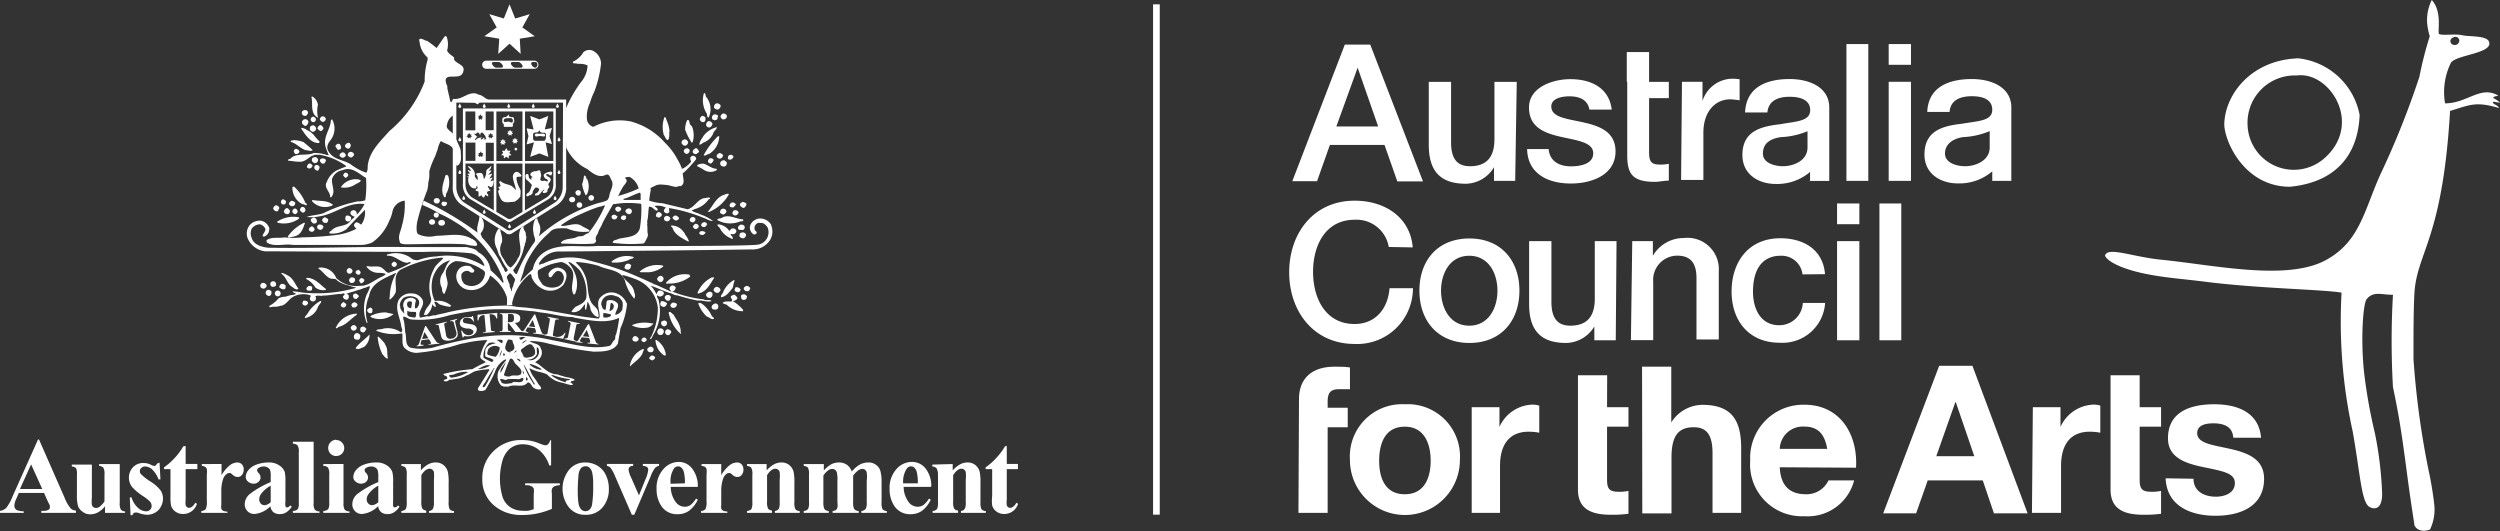 <svg xmlns="http://www.w3.org/2000/svg" viewBox="0 0 224.23 47.63"><rect x="0" y="0" width="224.23" height="47.63" fill="#333333" stroke="none"/><defs><style>.cls-1{fill:#fff}</style></defs><g id="Слой_2" data-name="Слой 2"><g id="Слой_1-2" data-name="Слой 1"><path class="cls-1" d="M3.79 43.86l-1-2.21-1 2.21zm.16.35H1.69l-.27.62a1.4 1.4 0 00-.13.52.43.43 0 00.22.4 1.67 1.67 0 00.62.11V46H0v-.18a1 1 0 00.57-.28 3.9 3.9 0 00.55-1l2.29-5.12h.09l2.31 5.26a3.18 3.18 0 00.55.94.68.68 0 00.45.17V46h-3.1v-.18h.13a1 1 0 00.52-.1.25.25 0 00.11-.22.51.51 0 000-.17L4.3 45zm6.79-2.59v3.46a1.18 1.18 0 00.1.63.54.54 0 00.38.16V46h-1.8v-.59a2.27 2.27 0 01-.64.55 1.49 1.49 0 01-.71.17 1.06 1.06 0 01-.66-.23 1.08 1.08 0 01-.41-.5 3.75 3.75 0 01-.1-1.07v-1.75a1.3 1.3 0 00-.07-.58.59.59 0 00-.39-.16v-.17h1.8v3a2.43 2.43 0 000 .61.39.39 0 00.14.21.42.42 0 00.23.07.53.53 0 00.3-.09 1.92 1.92 0 00.46-.5v-2.39a1.16 1.16 0 00-.1-.63.56.56 0 00-.38-.16v-.17zm3.57-.13l.08 1.51h-.17a2.35 2.35 0 00-.6-.92 1 1 0 00-.61-.24.44.44 0 00-.33.13.39.39 0 00-.14.3.4.4 0 00.09.24 4.83 4.83 0 00.85.67 3.4 3.4 0 01.92.8 1.33 1.33 0 01.22.73 1.5 1.5 0 01-.19.73 1.23 1.23 0 01-.52.54 1.43 1.43 0 01-.74.19 2.71 2.71 0 01-.85-.2h-.19c-.1 0-.19.08-.26.24h-.16l-.07-1.6h.16a2 2 0 00.58.94 1.11 1.11 0 00.71.31.48.48 0 00.36-.13.45.45 0 00.15-.34.65.65 0 00-.14-.4 4.42 4.42 0 00-.64-.5 5 5 0 01-.93-.76 1.37 1.37 0 010-1.78 1.24 1.24 0 011-.42 1.42 1.42 0 01.69.18.63.63 0 00.21.07.21.21 0 00.14 0 .81.81 0 00.16-.2zM16.65 40v1.61h1.05v.47h-1.05v2.73a2.28 2.28 0 000 .5.38.38 0 00.13.18.27.27 0 00.16.06c.21 0 .4-.15.58-.46l.14.1a1.28 1.28 0 01-1.24.91 1.12 1.12 0 01-.71-.23 1 1 0 01-.37-.53 4.54 4.54 0 01-.05-.87v-2.39h-.58v-.16a6 6 0 001-.89 5.46 5.46 0 00.73-1zm3.22 1.62v1a3.15 3.15 0 01.77-.91 1.14 1.14 0 01.63-.23.58.58 0 01.43.17.66.66 0 01.16.46.74.74 0 01-.16.49.46.46 0 01-.37.18.61.61 0 01-.43-.17l-.22-.18a.2.2 0 00-.11 0 .39.39 0 00-.26.1.94.94 0 00-.31.47 3.2 3.2 0 00-.15 1v1.28a1.23 1.23 0 000 .35.45.45 0 00.17.19 1.21 1.21 0 00.38.07V46h-2.34v-.17a.55.55 0 00.39-.16 1.45 1.45 0 00.1-.71v-2.41a1.6 1.6 0 000-.48.35.35 0 00-.14-.19.6.6 0 00-.31-.09v-.17zM24.28 45v-1.44a2.71 2.71 0 00-.85.72.88.88 0 00-.18.51.53.53 0 00.16.39.42.42 0 00.33.13.88.88 0 00.54-.27m0 .34a2.3 2.3 0 01-1.45.72.85.85 0 01-.63-.25.87.87 0 01-.25-.62 1.22 1.22 0 01.44-.91 8.28 8.28 0 011.89-1.08v-.44a2 2 0 00-.05-.63.46.46 0 00-.21-.23.65.65 0 00-.34-.1.87.87 0 00-.5.14.24.24 0 00-.12.2.38.38 0 00.13.24.62.62 0 01.18.4.51.51 0 01-.18.39.61.61 0 01-.45.17.74.74 0 01-.5-.19.53.53 0 01-.2-.42 1 1 0 01.27-.64 1.68 1.68 0 01.75-.48 3.15 3.15 0 011-.17 1.62 1.62 0 011 .27 1.22 1.22 0 01.48.58 4.12 4.12 0 01.06.91V45a1.4 1.4 0 000 .38.24.24 0 00.07.12.2.2 0 00.11 0c.08 0 .16-.05.25-.17l.14.11a1.72 1.72 0 01-.49.51 1 1 0 01-.57.16.91.91 0 01-.6-.18.86.86 0 01-.26-.54m3.88-5.77v5.5a1 1 0 00.11.6.59.59 0 00.42.15V46h-2.39v-.17a.64.64 0 00.44-.17 1.11 1.11 0 00.09-.58v-4.54a1 1 0 00-.11-.59.55.55 0 00-.42-.15v-.18zm2.68 2v3.5a1.07 1.07 0 00.11.6.59.59 0 00.43.15V46H29v-.17a.64.64 0 00.44-.17 1.09 1.09 0 00.09-.58v-2.54a1.07 1.07 0 00-.11-.6.55.55 0 00-.42-.15v-.17zm-.66-2.15a.67.67 0 01.52.22.71.71 0 010 1 .73.73 0 01-.52.21.69.69 0 01-.51-.21.74.74 0 01.51-1.25M33.93 45v-1.44a2.6 2.6 0 00-.85.72.83.83 0 00-.19.51.53.53 0 00.16.39.45.45 0 00.33.13.9.9 0 00.55-.27m0 .34a2.32 2.32 0 01-1.45.72.85.85 0 01-.88-.87 1.21 1.21 0 01.43-.91 8.19 8.19 0 011.9-1.08v-.44a1.9 1.9 0 00-.06-.63.44.44 0 00-.2-.23.67.67 0 00-.34-.1.88.88 0 00-.51.14.24.24 0 00-.12.2.38.38 0 00.13.24.62.62 0 01.18.4.54.54 0 01-.17.39.64.64 0 01-.45.17.72.72 0 01-.5-.19.5.5 0 01-.2-.42 1 1 0 01.27-.64 1.68 1.68 0 01.75-.48 3 3 0 011-.17 1.62 1.62 0 011 .27 1.22 1.22 0 01.48.58 3.4 3.4 0 01.07.91V45a2.47 2.47 0 000 .38.35.35 0 00.07.12.2.2 0 00.11 0 .32.32 0 00.25-.17l.14.11a1.6 1.6 0 01-.49.51 1 1 0 01-.57.16.89.89 0 01-.59-.18.82.82 0 01-.26-.54m3.83-3.77v.57a2.5 2.5 0 01.65-.54 1.43 1.43 0 01.68-.17 1.07 1.07 0 01.71.24 1.19 1.19 0 01.38.6 4.6 4.6 0 01.07 1v1.72a1.36 1.36 0 00.09.64.57.57 0 00.39.16V46h-2.24v-.17a.45.45 0 00.36-.21 1.37 1.37 0 00.08-.59v-2a4 4 0 000-.69.4.4 0 00-.15-.22.37.37 0 00-.22-.08c-.27 0-.53.2-.76.58v2.37a1.36 1.36 0 00.09.63.47.47 0 00.35.17V46H36v-.17a.58.58 0 00.4-.18 1.42 1.42 0 00.08-.62v-2.45a1.16 1.16 0 00-.1-.63.59.59 0 00-.38-.16v-.17zm11.68-2.14v2.26h-.17a2.94 2.94 0 00-.95-1.41 2.28 2.28 0 00-1.39-.48 1.79 1.79 0 00-1.2.4 2.24 2.24 0 00-.67 1.13 5.83 5.83 0 000 3.1 1.79 1.79 0 00.7 1 2 2 0 001.15.33 2.59 2.59 0 00.47 0 3.12 3.12 0 00.5-.14V44.3a1.24 1.24 0 000-.48.41.41 0 00-.22-.21.75.75 0 00-.39-.09h-.16v-.17h3.11v.17a1.41 1.41 0 00-.49.1.52.52 0 00-.22.24 1.33 1.33 0 000 .44v1.34a7.07 7.07 0 01-1.28.41 6.87 6.87 0 01-1.38.14 3.91 3.91 0 01-1.51-.25 3.74 3.74 0 01-1.07-.65 3 3 0 01-1-2.37 3.3 3.3 0 011-2.45 3.49 3.49 0 012.56-1 4.57 4.57 0 01.86.08 4.51 4.51 0 01.67.21 2.92 2.92 0 00.55.18.4.4 0 00.25-.09 1.09 1.09 0 00.21-.37zm3.09 2.34a.58.58 0 00-.42.18 1.26 1.26 0 00-.22.72 14.19 14.19 0 00-.06 1.49 7.06 7.06 0 00.07.95 1 1 0 00.22.51.54.54 0 00.39.18.62.62 0 00.36-.12.82.82 0 00.24-.46 9.94 9.94 0 00.1-1.81 4.47 4.47 0 00-.09-1.1.83.83 0 00-.27-.44.47.47 0 00-.32-.1m0-.34a2.07 2.07 0 011.08.3 1.89 1.89 0 01.75.85 2.78 2.78 0 01.26 1.2 2.51 2.51 0 01-.48 1.57 1.88 1.88 0 01-1.6.77 1.81 1.81 0 01-1.53-.7 2.74 2.74 0 010-3.28 1.82 1.82 0 011.51-.71m4.16 4.69l-1.49-3.43a3.42 3.42 0 00-.42-.78.52.52 0 00-.32-.17v-.18h2.35v.18a.43.43 0 00-.3.08.31.31 0 00-.11.25 2 2 0 00.2.65l.73 1.66.58-1.43a2.68 2.68 0 00.25-.87.28.28 0 00-.11-.24.63.63 0 00-.37-.1v-.18h1.45v.18a.57.57 0 00-.34.16 2.73 2.73 0 00-.4.75l-1.48 3.47zm4.76-2.82a3.91 3.91 0 00-.09-1 .77.77 0 00-.26-.43.36.36 0 00-.26-.09.45.45 0 00-.4.24 2.05 2.05 0 00-.28 1.16v.16zm1.16.32h-2.43a2.33 2.33 0 00.47 1.39 1 1 0 00.79.39.9.9 0 00.51-.15 2.36 2.36 0 00.5-.58l.16.1a2.7 2.7 0 01-.8 1 1.71 1.71 0 01-1 .3 1.66 1.66 0 01-1.49-.76 2.66 2.66 0 01-.41-1.51 2.5 2.5 0 01.6-1.76 1.83 1.83 0 011.4-.66 1.49 1.49 0 011.16.56 2.52 2.52 0 01.54 1.63m2.1-2v1a3.15 3.15 0 01.77-.91 1.14 1.14 0 01.63-.23.58.58 0 01.43.17.66.66 0 01.16.46.74.74 0 01-.16.49.46.46 0 01-.37.18.61.61 0 01-.43-.17l-.22-.18a.2.2 0 00-.11 0 .39.39 0 00-.26.1.94.94 0 00-.29.46 3.2 3.2 0 00-.15 1v1.28a1.23 1.23 0 000 .35.45.45 0 00.17.19 1.21 1.21 0 00.38.07V46h-2.36v-.17a.55.55 0 00.39-.16 1.45 1.45 0 00.1-.71v-2.41a1.6 1.6 0 000-.48.34.34 0 00-.13-.19.68.68 0 00-.32-.09v-.17zm4.07 0v.57a2.53 2.53 0 01.66-.54 1.39 1.39 0 01.67-.17 1.07 1.07 0 01.71.24 1.13 1.13 0 01.38.6 4.6 4.6 0 01.07 1v1.72a1.36 1.36 0 00.09.64.59.59 0 00.39.16V46H69.5v-.17a.48.48 0 00.36-.21 1.43 1.43 0 00.07-.59v-2a3.15 3.15 0 000-.69.4.4 0 00-.15-.22.35.35 0 00-.22-.08c-.27 0-.52.2-.76.58v2.37a1.36 1.36 0 00.09.63.47.47 0 00.35.17V46H67v-.17a.56.56 0 00.4-.18 1.42 1.42 0 00.08-.62v-2.45a1.16 1.16 0 00-.1-.63.56.56 0 00-.38-.16v-.17zm5.13 0v.58a2.45 2.45 0 01.67-.56 1.55 1.55 0 01.68-.16 1.24 1.24 0 01.71.2 1.26 1.26 0 01.45.61 2.78 2.78 0 01.72-.62 1.62 1.62 0 01.73-.19 1.1 1.1 0 01.73.22 1 1 0 01.38.53 3.58 3.58 0 01.11 1v1.81a1.36 1.36 0 00.09.64.59.59 0 00.38.16V46h-2.28v-.17a.54.54 0 00.4-.21 1.37 1.37 0 00.08-.59v-1.9a3 3 0 000-.75.42.42 0 00-.15-.24.36.36 0 00-.23-.08.67.67 0 00-.41.15 2.08 2.08 0 00-.43.45v2.37a1.4 1.4 0 00.08.6.5.5 0 00.42.2V46h-2.34v-.17a.55.55 0 00.29-.09.43.43 0 00.14-.2 1.86 1.86 0 000-.51v-1.9a2.88 2.88 0 00-.05-.75.45.45 0 00-.16-.24.4.4 0 00-.23-.08.6.6 0 00-.35.1 1.64 1.64 0 00-.47.5v2.37a1.4 1.4 0 00.09.62.48.48 0 00.39.18V46h-2.24v-.17a.55.55 0 00.39-.18 1.27 1.27 0 00.08-.62v-2.45a1.3 1.3 0 00-.09-.63.59.59 0 00-.38-.16v-.17zm8.43 1.73a3.91 3.91 0 00-.09-1 .82.82 0 00-.25-.43.4.4 0 00-.27-.09.46.46 0 00-.4.24 2.05 2.05 0 00-.31 1.12v.16zm1.16.32h-2.43a2.33 2.33 0 00.47 1.39 1 1 0 00.79.39.9.9 0 00.51-.15 2.17 2.17 0 00.5-.58l.16.1a2.69 2.69 0 01-.79 1 1.76 1.76 0 01-1 .3 1.67 1.67 0 01-1.49-.76 2.66 2.66 0 01-.41-1.51 2.5 2.5 0 01.6-1.76 1.84 1.84 0 011.4-.66A1.53 1.53 0 0183 42a2.52 2.52 0 01.53 1.63m1.92-2.01v.57a2.53 2.53 0 01.66-.54 1.39 1.39 0 01.67-.17 1.07 1.07 0 01.71.24 1.13 1.13 0 01.38.6 4.6 4.6 0 01.07 1v1.72a1.51 1.51 0 00.09.64.59.59 0 00.39.16V46h-2.23v-.17a.44.44 0 00.35-.21 1.23 1.23 0 00.08-.59v-2a3.15 3.15 0 000-.69.4.4 0 00-.15-.22.35.35 0 00-.22-.08c-.27 0-.52.2-.76.58v2.37a1.36 1.36 0 00.09.63.49.49 0 00.35.17V46h-2.28v-.17a.56.56 0 00.4-.18 1.42 1.42 0 00.08-.62v-2.45A1.16 1.16 0 0084 42a.56.56 0 00-.38-.16v-.17zM90.3 40v1.61h1v.47h-1v2.73a1.77 1.77 0 000 .5.36.36 0 00.12.18.32.32 0 00.17.06c.2 0 .4-.15.58-.46l.14.1a1.28 1.28 0 01-1.24.91 1.12 1.12 0 01-.71-.23 1 1 0 01-.37-.53 3.8 3.8 0 010-.87v-2.39h-.59v-.16a5.58 5.58 0 001-.89 5.51 5.51 0 00.74-1zM39.13 19.52a.23.23 0 10-.23-.23.23.23 0 00.23.23m10.5-5.08h-2.54V10h2.54zm0 2.13a1.44 1.44 0 01-.55 1.11l-2 1.19v-4.2h2.54zm-2.77-2.13h-2.34V10h2.34zm0 4.57l-.92.55a.41.41 0 01-.24.08.38.38 0 01-.25-.09l-.93-.55v-4.33h2.34zm-3.29-6.21h.72v1.64h-.72zm.72 6.07l-2-1.19a1.47 1.47 0 01-.54-1.11v-1.9h2.54zm-1.66-7.18h-.88V10h.88zm.22-1.08l.1-.1-.06-.12H43l.08-.14.08.14h.14l-.07.12.11.1h-.13v.15l-.13-.1-.12.1v-.15zm.62 1.81c0-.05-.07-.06-.09-.06s-.11.13-.18.14-.08 0-.08-.06.1-.07.14-.11c-.54 0-.55.25-.64.25s.12-.27.2-.34c-.11 0-.18-.15-.3-.22.06-.08.09 0 .16 0s0-.13.17-.13.18.24.21.24 0-.24.16-.24.54.62.27.62 0-.09 0-.1m-.58 1.31h.13l.08-.14.08.14h.14l-.07.12.11.11h-.13v.15l-.15-.1-.12.09V14h-.13l.1-.11zm-1-1.66H42l.08-.14.08.14h.14l-.06.12.1.1h-.13v.15l-.13-.1-.12.1v-.15h-.13l.1-.1zm-.15.73h.88v1.64h-.88zm2-.51l.1-.1-.07-.12h.14l.08-.14.08.14h.14l-.07.12.11.1h-.14v.15l-.12-.1-.12.1v-.15zm.52-.6h-.72V10h.72zm5.57-1.95h-8.33v6.74a1.52 1.52 0 00.66 1.39l3.21 1.92a.38.38 0 00.29.13.4.4 0 00.26-.1l3.26-1.95a1.51 1.51 0 00.65-1.39V9.74z"/><path class="cls-1" d="M44.15 16.21s-.31.1-.23.1.18-.28.26-.35-.15 0-.3.07c.48-.68.17-.4-.09-.35.42-.46.31-.45 0-.31.24-.2.3-.43.26-.5-.23.31-.44.26-.44.55a1.12 1.12 0 01-.17.6c-.12.13 0-.51-.35-.51-.11 0-.35 0-.43.12.07 0 .17.17.17.24s.06.25 0 .25-.24-.23-.24-.34v-.25a.91.91 0 00-.61-.65c0 .19.24.23.24.47-.1 0-.25-.19-.25-.07s.15.14.15.25-.17 0-.17.07.09.08.12.18-.14 0-.15 0 0 .07.07.1 0 .08 0 .24c0 .53.33.78.57.78s.15-.13.17-.18.1-.05.1.11-.17.09-.17.23.26 0 .26.21a2.43 2.43 0 010 .34c0 .07.28-.09.26-.12s.07.22.19.22.1-.2.16-.22.26.19.26.1c0-.25-.11-.15-.11-.32s.35-.12.3-.2-.08 0-.12-.15c0 0-.27-.39.06-.18s.38-.52.36-.56M53.06 18a.25.25 0 10-.28-.25.26.26 0 00.28.25m-1.06.64a.25.25 0 10-.28-.25.26.26 0 00.28.25m-13.24 1.51a.25.25 0 00.27-.24.26.26 0 00-.27-.24.26.26 0 00-.28.24.25.25 0 00.28.24m.85.08a.25.25 0 100-.49.25.25 0 100 .49M63.36 8.72a1.74 1.74 0 01.2 1.82c-.16 0-.13-.22-.16-.34a2.2 2.2 0 01-.26-1.85c.19 0 .11.27.22.37m-34.84.66a2.52 2.52 0 000 1.16c-.08.07-.06-.07-.13-.06-.57-.41-.31-1.22-.46-1.79a.12.12 0 01.15 0 1.08 1.08 0 01.44.72m36.09.01c.09.16-.08.33-.19.4a.38.38 0 01-.37-.16.34.34 0 01.18-.38.37.37 0 01.38.14m-36.98.65a.46.46 0 01-.19.32c-.09 0-.22 0-.28-.07a.27.27 0 01-.06-.32.34.34 0 01.28-.13c.1 0 .2.07.25.19m37.54.26a.31.31 0 010 .23.33.33 0 01-.39.14.43.43 0 01-.16-.25.47.47 0 01.25-.27.46.46 0 01.3.15m-.82.01c.11.06 0 .21 0 .3s-.17.19-.31.14-.15-.07-.18-.17a.31.31 0 01.2-.34c.12 0 .19 0 .28.07m-1.06.22c0 .16 0 .37-.17.4s-.29-.09-.34-.21a.37.37 0 01.22-.35.41.41 0 01.29.16m-34.07.08c.05.14-.1.23-.18.3a.29.29 0 01-.3-.16c-.1-.1 0-.19.06-.28a.27.27 0 01.42.14m-.87.04a.3.3 0 01-.16.28.26.26 0 01-.29-.13.25.25 0 01.13-.34c.16-.06.26.09.32.19m31.42.06a3 3 0 01.29 1c-.06.28.05.65-.16.84-.2-.07-.22-.32-.35-.46a2.54 2.54 0 01.06-1.61c.12 0 .12.11.16.18m-32.1.22c0 .18-.09.27-.19.37s-.29-.09-.37-.2a.29.29 0 01.56-.17m34.4.43a2.12 2.12 0 01.07 1.41l-.08.07a5.32 5.32 0 01-.6-1.19 1.9 1.9 0 01.18-.83c.1-.08.15 0 .2.1a.55.55 0 00.23.44m1.84-.26a.41.41 0 01-.22.35.27.27 0 01-.34-.18.33.33 0 01.16-.35c.16-.09.32.06.4.18m-35.54.45a.31.31 0 01-.22.28c-.12.09-.21-.06-.31-.1a.37.37 0 010-.34c.05-.09.15-.09.23-.12s.27.13.3.28m.64-.07c.05.14-.11.22-.16.29s-.27-.07-.34-.18.06-.23.16-.32.26.08.34.21m35.3-.05c0 .19-.3.38-.33.57a1.5 1.5 0 01-.91.83.72.72 0 01-.33.19c0-.3.23-.56.39-.83a2.22 2.22 0 011.18-.76m-36.24.6a5.6 5.6 0 00.6.69.11.11 0 01-.1.14c-.71 0-1.19-.77-1.54-1.29 0-.16.23 0 .33 0 .25.19.53.25.71.5m36.45.18a1.9 1.9 0 01-.91 1.59c-.16 0-.33.22-.49.11a7.23 7.23 0 011.28-1.7zm-2.8.43a.35.35 0 01-.25.42c-.16 0-.26-.11-.33-.23a.3.3 0 01.2-.32.24.24 0 01.18 0c.09 0 .13.11.2.18m-34.45.08a8.48 8.48 0 01.79.69c-.19.13-.42 0-.64 0-.5-.18-.83-.61-1.34-.75 0-.16.2-.11.31-.15a2.67 2.67 0 01.88.19"/><path class="cls-1" d="M42.85 8.44c-.81-.32-1.35.53-2.18.43-.1.06-.07.16-.13.23a.12.12 0 01-.16 0c-.05-.36-.16-.68-.21-1-.08-.15 0-.36-.11-.5-.47-1.28 1.13-.31 1.45-1.06s-.51-.74-.78-1.19v-.19c-.24-.23-.48-.31-.63-.62a2.07 2.07 0 000-1.13c0-.08-.07-.2-.2-.16-.28.38-.48.69-.74 1.06a8.07 8.07 0 00-.86-.65c-.22 0-.42-.25-.67-.16a.21.21 0 000 .22 2.13 2.13 0 00.72 1.44v.22a6.56 6.56 0 00-.26 1.93 10.74 10.74 0 01-3.16 4.44c-.83.94-1.82 1.85-1.95 3.14 0 .21 0 .46-.13.6a4.73 4.73 0 01-1.35-.72c-.67-.47-1.64-.41-2.07-1.26-.18-.33 0-.67.2-.92a1.69 1.69 0 00.16-1.88c-.06 0-.07.06-.11.08-.05.86-.73 1.46-.47 2.42a7.49 7.49 0 00.28.71 1.21 1.21 0 01-.34-.07 3.54 3.54 0 00-1-.13c-.67.31-1.59-.07-2.13.54-.08 0-.2 0-.17.16.32 0 .62.09.94.08.51.08.85-.34 1.2-.53h.08c.15-.15.4-.06.59-.09a5.71 5.71 0 012.38 1v.06a8.79 8.79 0 00-.91.38 2 2 0 00-.82 1c-.23.37.07.69.22 1s0 .33.16.39c.47-.5 0-1.12.1-1.69a1.21 1.21 0 01.95-.76c.83-.35 1.43.32 2.09.7a9.33 9.33 0 01-.07 2 1.73 1.73 0 01-.68.1 12.56 12.56 0 00-3.09 1.07c-.46.16-1 .15-1.48.33a3.54 3.54 0 001.12-.05c1.42-.2 2.52-1.3 4.06-1.11a3.32 3.32 0 01-.69.95c0-.16 0-.29-.2-.38a.29.29 0 00-.34.12.22.22 0 000 .22.53.53 0 00.33.21c0 .13-.19.19-.28.3-.41.69-1.24.41-1.72.9-.07.1-.33.16-.22.32a2.18 2.18 0 001.5-.38c.54-.6 1.11-1.17 1.65-1.74a1.8 1.8 0 01-.32 1.33 1.71 1.71 0 00-.4-.22.37.37 0 00-.26.29 1.05 1.05 0 00.22.3 5.22 5.22 0 01-1.69.54 27.82 27.82 0 01-3.17.23 6.87 6.87 0 01-1.57 0c-.56.1-1.15-.07-1.6.24-.06.07 0 .14 0 .22.67.44 1.59.08 2.34.22h5.93a2.67 2.67 0 001.18-.22 4.32 4.32 0 001.53-1.94 3.15 3.15 0 00.3-.88A1.25 1.25 0 0136.3 18a6.66 6.66 0 01-.25 2.23c-.08.47-.39.92-.2 1.42 0 .23.29.23.48.26 1.76 0 3.52-.1 5.38 0a4.64 4.64 0 001 .15c0-.05.13-.06.08-.15a.56.56 0 00-.35-.41c0-.09-.16-.06-.2-.12-.93-.52-2.05-.24-3.14-.23a2.35 2.35 0 01-1.62-.16c-.22-.27-.06-1.1-.06-1.1a21.36 21.36 0 01.9-2.83 2.48 2.48 0 00.09-.68 2.72 2.72 0 00.09-1 7.08 7.08 0 01.5-1.3c.09-.21.16-.45.25-.67a2.31 2.31 0 01.29-.76c.47.3.94.29 1.17.83l.2 1.22c0 .07 0 .22.16.13.37-.25.26-.8.26-1.18s-.23-.68-.37-1.07a1.85 1.85 0 01-.26-.43c-.06-.32-.77-.54-.61-.94a1.21 1.21 0 01.5-.83.2.2 0 01.07.1l.17-.12V9.13c.47 0 1.18.06 1.66.06.13 0 .23.15.38.16l.13-.16L44.13 9c-.5.06-.8-.52-1.28-.52"/><path class="cls-1" d="M31.46 13a.33.33 0 01-.22.34.43.43 0 01-.28-.17c-.06-.17.09-.28.2-.34s.27 0 .3.17m-.95 0a.33.33 0 01.06.34c-.1.09-.27.16-.35 0s-.18-.19-.1-.31.27-.19.39-.08m31.35.51c0 .16-.08.27-.19.33s-.34-.07-.34-.26a.29.29 0 01.22-.22c.13-.05.25.06.31.15m.77-.03c0 .07.14.19 0 .26a.44.44 0 00-.15.12.28.28 0 01-.35-.18c0-.16.1-.23.22-.31s.17 0 .25.11m-35.74.17a.29.29 0 01-.4.19.68.68 0 01-.11-.19.27.27 0 01.16-.25.37.37 0 01.35.25m4.9.25c0 .12-.14.22-.25.28a.39.39 0 01-.32-.21.3.3 0 01.18-.29.32.32 0 01.39.22m-.86-.1a.21.21 0 01.1.25c-.09.08-.22.21-.37.12s-.19-.13-.16-.28a.52.52 0 01.22-.17c.12 0 .18 0 .26.1m33.91.15a.39.39 0 01-.19.28.27.27 0 01-.32-.07c-.09 0-.06-.15-.06-.22a.5.5 0 01.27-.19.59.59 0 01.3.2m.93.14a.39.39 0 01-.28.26c-.09 0-.25 0-.22-.18a.26.26 0 01.13-.23.27.27 0 01.37.15m-37.27.2a.28.28 0 01-.18.35c-.1.06-.2 0-.28-.07a.25.25 0 01-.07-.29c0-.14.16-.11.25-.17a.41.41 0 01.28.18m.71.13c0 .12-.09.16-.12.25a.23.23 0 01-.26 0c-.1-.09-.22-.22-.12-.35s.43-.1.5.07M64 14.32c0 .15-.12.25-.21.34a.25.25 0 01-.29-.18.32.32 0 01.16-.28.34.34 0 01.34.12m1.19.23c0 .13 0 .28-.16.37a.42.42 0 01-.35-.06.27.27 0 01-.06-.31.35.35 0 01.35-.17c.1.06.13.13.22.17M28 14.86c.06.12-.07.15-.11.21a.29.29 0 01-.29 0c-.11-.06-.06-.21 0-.28.13-.25.39-.07.45.1m36.22.25c.06 0 0 .1 0 .13a1.09 1.09 0 01-1.18-.06 6.55 6.55 0 00-.58-.32c.07-.19.33-.18.52-.22.42.06.76.45 1.22.47M28.66 15c0 .12-.06.16-.09.25s-.17.06-.24 0a.26.26 0 01-.1-.37c.16-.16.34-.07.43.09m18.11.75c0 .29-.51-.05-.44.34a2.39 2.39 0 00.28.83c.14.19.07.5.06.73a1.29 1.29 0 01-.55.48c-.42 0-1 .21-1.22-.31a2.06 2.06 0 01-.23-.7s.09 0 .13-.06-.11-.16-.09-.26c.47-.08-.2-.5.2-.52.34.34.88.23 1.17.61.07.05.12.14.2.18-.05-.35-.22-.7-.27-1.07a.5.5 0 01.16-.49c.25-.19.46.08.6.24m-15.55-.1c.05.15-.07.24-.16.31s-.2-.09-.26-.16.06-.22.15-.29a.31.31 0 01.27.14m8.98.15a2 2 0 01-.2 1.64c0 .12 0 .31-.13.29-.4-.54-.11-1.3.06-1.87 0-.15.2-.2.24-.06m12.49.28a1.66 1.66 0 010 1.36l-.12.12a3.24 3.24 0 01-.33-1 3.39 3.39 0 00.17-.78c.21 0 .19.22.25.34m-20.27.12c-.09.18-.34.22-.5.34a1.75 1.75 0 01-1.29.25 1.58 1.58 0 011.66-.69c0 .06.1 0 .13.1m-5.98.53a4.07 4.07 0 011 1.43c0 .06.19.08.13.2s-.23-.09-.39-.06a1.63 1.63 0 01-.89-1.51c0-.06.09-.06.15-.06m25.71.45c0 .15 0 .3-.13.34a.26.26 0 01-.33-.18c-.05-.1 0-.16.07-.23a.25.25 0 01.39.07"/><path class="cls-1" d="M58.23 18a7.17 7.17 0 01.11-.81.49.49 0 000-.3c.35-.47 1.07-.33 1.62-.28a3.51 3.51 0 00.73.16.51.51 0 01.36-.07c.47-.25.16-.8.19-1.22l-.12-.48a1.48 1.48 0 01-.12-.29c-.09-.11-.15-.3-.23-.4a5.88 5.88 0 00-1.14-1.52 6.22 6.22 0 00-3.07-1.9 5.12 5.12 0 00-3.35.49.82.82 0 01-.56-.62 2.87 2.87 0 01.27-1.55 6.07 6.07 0 01.39-1 10.19 10.19 0 00.6-2.52 1.32 1.32 0 00-.78-1.16.8.8 0 00-.81.16 2.09 2.09 0 01-.94.85c0 .25.27.09.38.18.32 0 .68 0 .94.16a2.47 2.47 0 01-.61 1.51 11.63 11.63 0 00-1.32 2.31l-.06-.06.07 3.59a4 4 0 001.91 1.94c.46.38 1.05.84 1.67.5.34-.1.37.36.53.56.17.54-.22.92-.25 1.42l-.38.8a10.65 10.65 0 01-1.5 2.48c-.22 0-.35.23-.57.25s-.35 0-.49.1c-.45.19-1.09.08-1.4.5a.21.21 0 00.12.07c.89 0 1.88.08 2.82 0a.32.32 0 00.23-.28c-.13-.24.05-.46.16-.65.08-.36.31-.58.41-.91.31-.6.66-1.19 1-1.79l.45-.73a6.87 6.87 0 01.45-.83 1.59 1.59 0 00.27-.39c0-.15-.06-.21-.15-.31.1-.1.26-.07.39-.1a1.62 1.62 0 01.82 1l.13.38.06.17v.49l.06.45a10.94 10.94 0 01-.13 2.13c-.25.85-1.23.76-1.93.95-.17.12-.5.06-.5.35a13 13 0 002.73.06c.15-.06.18-.19.25-.32s.22-.36.16-.56 0-.53-.06-.81a.44.44 0 000-.28c.12-.42.09-.93.17-1.34zm7.16-.6a3.61 3.61 0 01-1.77 1.6h-.15c.5-.53.76-1.35 1.53-1.54a.46.46 0 01.39-.06m-39.73.72c-.07.06 0 .19-.14.2a.23.23 0 01-.31-.13.25.25 0 01.19-.32c.12.06.24.1.26.25m4.19.2c0 .13-.1.13-.17.16a1.57 1.57 0 01-1.68-.42v-.13c.6.14 1.3 0 1.79.39m-3.33-.19a.34.34 0 010 .22.31.31 0 01-.36.13.44.44 0 01-.19-.19.37.37 0 01.25-.28.48.48 0 01.27.12m13.67.07c0 .14-.09.22-.17.28a.3.3 0 01-.31-.11.21.21 0 01.1-.28c.13 0 .34 0 .38.11m25.9.06c0 .15-.09.22-.19.31s-.19 0-.28 0-.1-.14-.07-.24a.3.3 0 01.33-.17 1.91 1.91 0 01.21.14m.91-.1c.08.14 0 .24-.06.34a.21.21 0 01-.26.09c-.09-.09-.21-.13-.22-.26s.13-.21.22-.25.2.08.32.08m-41.86.43c0 .1-.07.16-.1.25s-.15.09-.23.06a.43.43 0 01-.22-.24.38.38 0 01.26-.29.37.37 0 01.29.22"/><path class="cls-1" d="M55.7 18.63a.41.41 0 010 .19c-.09.12-.21.22-.35.15s-.19-.18-.15-.31a.29.29 0 01.48 0m-28.29.19a.24.24 0 01-.2.22c-.13 0-.17-.1-.25-.16s0-.27.12-.34a.26.26 0 01.33.28m-1.39.03a.31.31 0 01-.15.32.34.34 0 01-.39-.2.4.4 0 01.26-.34c.13 0 .21.15.28.22m30.66-.03a.28.28 0 01-.16.35c-.17.06-.32-.09-.39-.2s.09-.28.26-.31a.34.34 0 01.29.16m-29.98.06c.05.1 0 .14-.07.22s-.12.09-.2.06-.18-.11-.19-.21.08-.22.19-.28a.27.27 0 01.27.21m38.47.09a.49.49 0 01-.25.24c-.12 0-.19-.07-.28-.12s0-.19 0-.26a.29.29 0 01.54.14m1.09.08a.37.37 0 01-.35.25c-.13-.06-.27-.16-.17-.33s.08-.12.17-.14a.29.29 0 01.35.22m-6.91.11c.07.19-.1.25-.22.33a.75.75 0 01-.28-.11.36.36 0 01.21-.39.35.35 0 01.29.17m-4 .17c.07 0 0 .13 0 .18s-.21.2-.34.12a.25.25 0 01-.14-.28.27.27 0 01.45 0m.84.08a.2.2 0 01-.11.24c-.11.1-.22 0-.32-.05a.22.22 0 010-.21.33.33 0 01.19-.12c.1 0 .22 0 .26.14m-24.71.02c.08.09 0 .19 0 .28a.29.29 0 01-.37.07c-.14-.06-.13-.25-.1-.37s.09-.13.2-.13a.57.57 0 01.3.15m29.41.06c0 .14-.12.2-.22.23s-.26-.07-.34-.19.09-.14.12-.22c.2-.09.33.06.44.18m-.79 0c.06.14-.1.22-.16.29a.3.3 0 01-.32-.06c-.07 0-.07-.13-.07-.22s.13-.16.23-.19a.39.39 0 01.32.18m6.56.17c0 .21-.23.11-.33.17a2.37 2.37 0 01-2-.14c0-.19.26-.11.38-.19.62-.39 1.26.09 1.89.12zm-39.83-.17l-.06.1a2.37 2.37 0 01-1.87.34l-.06-.09a2.63 2.63 0 011.95-.4zm35.54.1a.33.33 0 01-.15.28.28.28 0 01-.37-.16c0-.12.07-.24.18-.28s.28 0 .34.16m-32.93.06c-.06.12 0 .23-.18.29a.31.31 0 01-.36-.19c-.05-.16.07-.2.14-.28s.31.05.4.18m-1.04.07c.05.11 0 .16-.07.24a.28.28 0 01-.29 0c-.1-.09-.21-.19-.16-.35a.87.87 0 01.23-.16.34.34 0 01.29.23m34.99.38a.31.31 0 01-.23.26.32.32 0 01-.28-.14A.23.23 0 0163 20c0-.05.13-.05.19-.08a.32.32 0 01.26.24M27.34 20c0 .12-.06.16-.08.25a2 2 0 01-.32.63c-.27.34-.67.34-1.06.44l-.06-.12a3.84 3.84 0 011.47-1.23zm35.33.27c0 .18-.12.21-.22.28a.32.32 0 01-.29-.18c0-.16.1-.22.19-.29a.28.28 0 01.32.19m-33.67 0v.07c0 .17-.13.21-.21.28a.39.39 0 01-.32-.14.24.24 0 01.14-.34c.13 0 .31 0 .35.13m36.39.44c.15 0 .17-.19.33-.22a.35.35 0 01.35.16c.06.18-.07.27-.19.34s-.32-.09-.3.1a.47.47 0 01.2.29c0 .06-.13.05-.17 0a1.89 1.89 0 01-1-.91c-.06-.13-.33-.23-.17-.35a1.34 1.34 0 011 .57m1.35-.43a.21.21 0 010 .27c-.07.15-.29.09-.42.08s-.15-.15-.12-.27a.59.59 0 01.22-.19.4.4 0 01.34.11m-5.31.79a2 2 0 01.33.58c0 .05-.11 0-.14 0-.49-.28-1.13-.58-1.32-1.17 0-.06-.16-.13-.15-.23a1.32 1.32 0 011 .41c.1.14.22.22.27.38m-33.25-.53c.05.13-.06.24-.14.29a.32.32 0 01-.33-.11c-.1-.16.09-.3.2-.36s.19.11.27.18m35.08.34c0 .09-.1.15-.14.2s-.24.06-.34 0-.1-.19 0-.26.39-.05.49.1m3.62.13a.35.35 0 01-.21.37.41.41 0 01-.35-.13c-.07-.09 0-.18 0-.28a.37.37 0 01.38-.1.73.73 0 01.18.14m-10.07 2.06c0 .17-.32.13-.45.26a3.26 3.26 0 01-1.53.22v-.09a2.14 2.14 0 012-.39m-21.26.63a.29.29 0 01-.22.25.27.27 0 01-.24-.15c-.06-.18.08-.25.19-.32a.31.31 0 01.27.22m20.99.16c0 .13-.07.28-.22.33a.41.41 0 01-.32-.1c-.07-.06 0-.16 0-.23a.31.31 0 01.58 0m2.85.06a2.4 2.4 0 01-1.25.51h-.78l-.08-.06a2.39 2.39 0 012.11-.53zm-27.86.35a.28.28 0 01-.19.28.26.26 0 01-.31-.14.25.25 0 01.12-.33c.16-.1.32.07.38.19m.72.14c0 .08 0 .12-.06.19a.21.21 0 01-.27 0 .19.19 0 01-.09-.25c0-.08.13-.07.18-.13s.2.09.24.19m-5.57 1.48c-.15.18-.38 0-.54-.13-.51-.29-.49-.86-1-1.2.05-.17.19 0 .29 0l.3.16c.5.28.61.74.95 1.18"/><path class="cls-1" d="M46.05 25.61a1.32 1.32 0 00-.16.51h-.06c.05-.22-.17-.35-.11-.59a5 5 0 01-.22-.53c-.13-.24.12-.34.22-.5.2.09.27.28.42.45s-.1.44-.09.68m23.14-5.43a1.15 1.15 0 00-1.09-.6 1 1 0 00-.81.6.72.72 0 00.27.8.22.22 0 00.29-.07c.08-.19-.13-.19-.16-.34a.49.49 0 01.16-.51c.15-.15.4-.07.57-.07a1 1 0 01.44.42 1.13 1.13 0 01-.86 1.51c-1.2.18-14.46.12-14.46.12-1.56.15-3.33-.29-4.67.53a2.32 2.32 0 00-1.08 1.57 11.24 11.24 0 00-1.14 1.15c.07-.35.23-.66.31-1s.21-.69.38-1a7.93 7.93 0 011.93-2.44c.37-.48 1-.39 1.56-.39a3.77 3.77 0 002 .29.14.14 0 00.05-.1c-.21-.19-.54-.27-.78-.46-.58-.27-1.13.09-1.74.05 0 0-.06-.05 0-.09a9 9 0 011.81-1 13.33 13.33 0 011.58-.63c.22 0 .43-.19.63-.06l.77-.2s.06.06.12 0a8.2 8.2 0 012.22 0l.11.09.69.18c.27 0 .38.33.66.35.15-.21-.16-.29-.23-.43a1.63 1.63 0 011 .15l-.14.16c-.09.16 0 .28.17.34s.18-.05.25-.07 0-.27 0-.39a14.13 14.13 0 013.1.88c.28.09.54.3.85.28a3.79 3.79 0 00-1.11-.58c-.25-.15-.6-.17-.79-.37.05-.07.15 0 .19-.1a2.19 2.19 0 001.27-.82c0-.09.19-.06.17-.18s-.35 0-.52 0c-.61.12-.87.84-1.48 1l-2.25-.54a4.52 4.52 0 01-1.2-.23l-.81-.07h-1.49v-.09c.52-.13 1-.44 1.5-.57l3.9-1.79a10.45 10.45 0 001.11-1.2.28.28 0 00-.17-.28.23.23 0 00-.29.06c-.17.13 0 .29 0 .45a2.33 2.33 0 01-.66.57c-.06 0-4 1.81-4 1.81a11.55 11.55 0 01-1.78.66l-.84.13a.59.59 0 01-.37.34 3.69 3.69 0 01-.67.19 14.7 14.7 0 00-5.35 3 1.71 1.71 0 00.15-.62 1.16 1.16 0 00-.17-.64c0-.08-.14-.32-.1-.4l-.21.14a2 2 0 00-.12 1.24c0 .27.26.57.06.81a13.1 13.1 0 00-1.56 2.84c-.17 0-.26-.19-.34-.35a4.87 4.87 0 001-2.14c.1-.07 0-.26.13-.35 0-.24.13-.47 0-.66.1-.32-.42-.62-.09-.82l-.27.13c-.63.82.32 2.05-.39 2.84v.06a2.57 2.57 0 01-.59.71c-.35-.15-.48-.55-.68-.84a1.3 1.3 0 01-.13-1.39c.13-.43-.09-.79-.13-1.18l-.15-.08a1.67 1.67 0 00-.2 1.71c.15.26.16.63.38.85a4.93 4.93 0 00.62 1.09c.06.14-.08.17-.16.25-.16-.11-.13-.34-.27-.44a10.64 10.64 0 00-1.87-2.69c0-.13-.16-.25-.08-.39a1.11 1.11 0 00.19-1.12c0-.07-.12-.16-.11-.23l-.22-.18c0 .52-.31 1-.16 1.51A27.57 27.57 0 0038 18l-.13.38a9.83 9.83 0 011.56.79 9.68 9.68 0 011.45.78 10.05 10.05 0 014.18 4.94c0 .16.16.34.06.5A8.4 8.4 0 0044 24.24a2.12 2.12 0 00-1.11-1.62c-.21-.33-.68-.36-1-.46h-5.3c-4.31-.06-8.24.13-12.52.06-.59-.06-1.32-.26-1.5-.89a1 1 0 010-.81.91.91 0 01.75-.4.76.76 0 01.49.42c0 .19-.16.36-.23.52s.07.18.17.14a.69.69 0 00.38-.47c0-.11.06-.25 0-.33a1 1 0 00-.69-.6 1.24 1.24 0 00-1 .34 1.21 1.21 0 00-.23 1.23 1.94 1.94 0 001.57 1.17l14.16.06a31.51 31.51 0 014.34.12 1.67 1.67 0 011.18 1.11h-.1a6.28 6.28 0 00-4.21-.83 5.26 5.26 0 00-1.63.33.83.83 0 01-.71-.23 2.39 2.39 0 00-2.11-.26v.1c.72-.06 1.14.56 1.78.63.15 0 .26-.13.39 0a13 13 0 01-2 .9c-.22 0-.33-.24-.51-.36-.28-.31-.78-.18-1.16-.21-.13 0-.25-.06-.34 0a1.25 1.25 0 00.63.49c.36.16.78 0 1.12.2a1.69 1.69 0 01-.31.21c-.68.26-1.25.88-2 .83a2.57 2.57 0 01-2.15-.7 1.46 1.46 0 00-1.49-.93s-.1 0-.09.1c.32.19.57.57.89.79s.6 0 .79.28a2.55 2.55 0 00.94.41 4.73 4.73 0 00.76.21l-.1.05a12.44 12.44 0 01-4.34.43c-.44 0-.86-.15-1.29-.13a.7.7 0 00.35.2.78.78 0 01-.4.12 2.81 2.81 0 00-.55.15 1.46 1.46 0 00-.63.14 2.65 2.65 0 01-.83.68c0 .06 0 .14.06.14.28-.11.63 0 .9-.14.49 0 .76-.57 1.14-.79a1.9 1.9 0 011.48-.18c.29.07 0 .19.06.38s.22.22.38.18a.23.23 0 01.1-.07.33.33 0 000-.37c.2-.13.48 0 .7-.07.55 0 1.1-.14 1.64-.15.09 0 .19-.1.28 0s-.19.14-.13.3.17.19.29.22.27-.16.22-.35-.15-.12-.22-.17c.3-.14.65-.19 1-.33a2.92 2.92 0 00.61-.21c.19 0 .35-.19.52-.12a3 3 0 01-.3.71 3.46 3.46 0 000 2.55h.08a3.53 3.53 0 01.13-2.4c.21-1.25 1.49-1.62 2.41-2.09v.06a4.53 4.53 0 00-.55 2c0 .13-.06.26 0 .35a1.54 1.54 0 00.53-.67c.11-.66-.27-1.48.4-2a10.26 10.26 0 013.7-1.1s.14 0 .16.06c-.3.33-.72.63-.85 1a3.33 3.33 0 00-.25 2.53c.13.46-.26.71-.45 1.06-.09.12-.11.34-.2.48h.29a1.49 1.49 0 00.49-1 .41.41 0 00.28.3c.1-.16-.09-.28-.1-.44.23-.13.33.16.52.22a4 4 0 00.89.2l.1-.1A1.79 1.79 0 0039 27a3 3 0 01-.26-1.68 2.27 2.27 0 01.29-.9 2.07 2.07 0 01.41-.56 2 2 0 01.91-.5h.05c-.39.31-.43.74-.67 1.12a1.22 1.22 0 00-.13 1.27c.09.19 0 .49.25.62a3.18 3.18 0 00.3-.9c0-.48-.33-.93-.06-1.4a1.25 1.25 0 01.79-.65 4.54 4.54 0 012.2.65c.14.1.39.19.42.39a1.25 1.25 0 01-.54 1 1.23 1.23 0 01-1.32 0 1 1 0 01-.24-.89.6.6 0 01.6-.27c.14.08.27.22.46.13a.19.19 0 00.06-.23c-.16-.09-.22-.31-.44-.34a1 1 0 00-.8.16 1 1 0 00-.33 1 1.25 1.25 0 00.9.94 1.69 1.69 0 001.79-.62 2 2 0 00.32-.63 3.81 3.81 0 011.5 1.94 3 3 0 010 .73h.51a.48.48 0 010-.35 4.39 4.39 0 011.5-2.4c.24-.15.18.19.24.29a2 2 0 001.27 1.11 1.58 1.58 0 001.57-.51c.19-.35.42-.86.1-1.23A1 1 0 0050 24a1 1 0 00-.8.54c0 .12 0 .25.09.31s.17 0 .22-.07.22-.33.39-.44a.45.45 0 01.47.09.74.74 0 01.2.57.88.88 0 01-.48.68 1.48 1.48 0 01-1.4-.13 4.12 4.12 0 01-.41-.64c0-.24-.11-.44 0-.68a5.12 5.12 0 012.09-.73 1.55 1.55 0 01.77.49c.67.68-.15 1.67.32 2.43.17 0 .17-.26.24-.41a2.56 2.56 0 00-.18-1.61 3 3 0 00-.56-.87.38.38 0 01.18 0 4 4 0 01.89.76 3.91 3.91 0 01.56 2.41c-.11.44-.58.64-.94.8a1.5 1.5 0 00-.4.47.75.75 0 00.6-.07c.28-.1.44-.46.63-.62v.09c0 .03-.07.38.08.43a5.31 5.31 0 00.13-.75 1.45 1.45 0 01.28.73c.13.27.35.62.69.66.09-.13 0-.26 0-.38 0-.37-.35-.56-.55-.82-.51-.7-.28-1.8-.67-2.59a3 3 0 00-.79-1.09l.06-.06a8.93 8.93 0 012 .35c.81.4 2 .31 2.35 1.35a3.86 3.86 0 00.83 1.59.59.59 0 000-.55c-.09-.73-.73-.91-1.06-1.52v-.06a8.83 8.83 0 011.07.34 3.12 3.12 0 012.1 2.57 5.66 5.66 0 01-.54 2.51c0 .12-.25.25-.11.35.16-.12.18-.31.27-.44a4.08 4.08 0 00.47-2.99c0-.19-.23-.33-.13-.52a.5.5 0 00.25.13c.09-.06.22-.06.28-.16s.07-.19 0-.27a.41.41 0 00-.43-.1.67.67 0 00-.17.32 3.08 3.08 0 00-.53-.78c.66.22 1.25.54 1.92.72a1 1 0 00.51.16 15.66 15.66 0 001.79.46c.44-.05.8.16 1.24.05-.16-.21-.51 0-.7-.16a10.89 10.89 0 01-2.87-.72h.12a.39.39 0 00.23-.37.4.4 0 00-.34-.16c-.08.05-.2.15-.21.25a.35.35 0 00.21.28h-.13l-1.32-.6c-.16 0-.29-.16-.45-.19-.34-.16-.67-.32-1-.45a23.17 23.17 0 00-2.95-1.1l-.63-.18-1.09-.29a5.48 5.48 0 00-4 .34c-.18-.06-.28.22-.36 0a2.05 2.05 0 012-1.1c5.84-.06 11.31-.1 17.06-.19a1.84 1.84 0 001.67-.83 1.47 1.47 0 00.1-1.35"/><path class="cls-1" d="M61.84 24.68c0 .05.09.06.06.13a3 3 0 01-1.95.62.31.31 0 01-.19 0s-.06-.07 0-.1a2.24 2.24 0 012.11-.69m-2.37.28c.06.2-.07.32-.23.39a.41.41 0 01-.32-.23c-.05-.12.06-.18.1-.25a.27.27 0 01.45.09M31.83 25a.28.28 0 01-.07.3.29.29 0 01-.26.08c-.1 0-.16-.13-.19-.22a.31.31 0 01.19-.28c.12 0 .25 0 .33.12m-2.6.9v.1a1.11 1.11 0 01-.95-.22 1.93 1.93 0 00-.77-.73s-.09-.1 0-.13c.73 0 1.17.58 1.72 1m34.82-.99c-.33.5-.62 1.12-1.22 1.34-.1 0-.19.14-.27 0a2.62 2.62 0 011.29-1.39h.2m-31.37.23c0 .16-.1.19-.21.28s-.17-.08-.24-.17.07-.2.14-.27a.3.3 0 01.31.16m33.21.09c-.13.19-.08.46-.21.67-.29.34-.53.72-1 .79-.07-.14.1-.29.17-.42a2.15 2.15 0 011-1.13zm-41.17.13a.31.31 0 010 .32.37.37 0 01-.34.06.27.27 0 01-.11-.35c.08-.14.35-.21.45 0m-.83.14c0 .08.06.13 0 .21a.31.31 0 01-.2.17.3.3 0 01-.34-.19.27.27 0 01.15-.3.29.29 0 01.35.11m1.76.09c0 .12.05.32-.12.35s-.32-.06-.44-.17a.34.34 0 01.18-.3.42.42 0 01.38.12m2.39.19c0 .11 0 .25-.1.28s-.2 0-.28 0-.19-.16-.1-.26a.65.65 0 01.2-.17c.09.05.22 0 .28.12m39.29.13c-.05.11-.11.24-.22.24s-.26 0-.34-.16.08-.25.19-.3.34.06.37.22m-2.67.12c0 .12-.12.2-.17.25A.35.35 0 0164 26a.38.38 0 01.24-.27.39.39 0 01.38.24m1.81-.04a.31.31 0 01-.13.25.34.34 0 01-.35-.06c-.14-.12 0-.22 0-.31s.38-.06.43.12m-42.04.25a.31.31 0 01-.18.37.35.35 0 01-.32-.21A.29.29 0 0124 26a.35.35 0 01.35.15m39.55.19a.33.33 0 01-.21.38c-.12 0-.19 0-.28-.1s-.13-.24 0-.31a.29.29 0 01.5 0m-31.74.19c.06.16-.12.19-.16.28s-.18 0-.22 0-.16-.17-.12-.3.11-.12.19-.15.22.1.31.19M67 26.6c0 .11-.06.15-.07.22a.36.36 0 01-.33.06c-.13-.07-.13-.19-.13-.32s.1-.13.2-.16a.33.33 0 01.33.2m-.88.05c.06.17-.1.26-.22.31s-.14 0-.16.05a4 4 0 01.91.78v.12a2 2 0 01-1.45-.56c-.1-.07-.27-.07-.39-.18.19-.19.54-.11.8-.13.19-.2-.22-.35 0-.52.09 0 .15-.11.26-.08a.56.56 0 01.22.21m-5.92.01c0 .08-.06.16-.07.24a.29.29 0 01-.32.05c-.08-.1-.19-.19-.15-.33a.3.3 0 01.54 0m-32.54.56a.3.3 0 01-.25.23.28.28 0 01-.26-.18c0-.1.06-.16.07-.23s.45-.05.44.18m1.18-.18c0 .21-.22.33-.29.53a1.52 1.52 0 01-1.17 1c-.06-.13.19-.29.25-.43a3.11 3.11 0 011.12-1.1zm31.01.19a.39.39 0 01-.25.34c-.13 0-.23-.06-.3-.12s-.05-.23 0-.35.42 0 .54.13m.91.1a.35.35 0 01-.26.32h-.15a.31.31 0 01-.19-.26c.08-.07.11-.19.21-.2s.35 0 .39.17m-29.66-.04a.3.3 0 01-.21.3.28.28 0 01-.28-.17c0-.13.1-.22.17-.29s.22.07.32.16m1.01.06a.33.33 0 01-.28.24c-.1 0-.22 0-.26-.17s.1-.22.2-.29a.31.31 0 01.34.22m31.78 1.02c.07.06.2.13.18.24-.24.1-.43-.17-.64-.21a2.92 2.92 0 01-.76-1.17c.13-.13.27 0 .39.07a2.82 2.82 0 01.83 1.07m.54-1.02a.36.36 0 010 .32c-.09.14-.28.12-.41.09s-.2-.21-.11-.34.17-.15.27-.19.18.07.28.12m-31.02.38c0 .11.05.29-.1.36a.28.28 0 01-.35-.17c-.07-.18.09-.21.18-.29s.19 0 .27.1m27.28.95a2.18 2.18 0 01.38 1c-.05.1.07.21 0 .28A3.29 3.29 0 0160 28.16a.12.12 0 010-.15c.14-.13.25.14.39.18zm-25.38-.5a1.93 1.93 0 01-2.07.26.12.12 0 01.08-.13 3 3 0 011.28-.28zm-3.3.07c-.5.31-.95.91-1.56 1.06-.11 0-.19.21-.33.12A2.14 2.14 0 0132 28.13zm27.82.66c0 .12 0 .28-.12.31a.18.18 0 01-.27 0c-.13-.06-.13-.19-.13-.29s.14-.12.21-.16.24 0 .31.14m-1.21.1a.84.84 0 01-.52.38 2.27 2.27 0 01-1.39-.18c0-.11.17-.07.24-.14a3.08 3.08 0 011.48-.06h.19M32 29.4c0 .06-.06.19-.18.24a.31.31 0 01-.29-.06c0-.09-.13-.16-.05-.26s.14-.14.23-.17a.33.33 0 01.29.25m.84.13c-.05.09-.09.22-.21.28a.33.33 0 01-.29-.1.37.37 0 010-.29c0-.08.13-.09.2-.13s.28.13.34.24m26.66.15a.36.36 0 01-.1.28.25.25 0 01-.32.06c-.1 0-.13-.13-.17-.21s.06-.19.1-.29a.31.31 0 01.49.16m.64-.03c0 .08.06.15 0 .21s-.14.26-.32.19-.13-.09-.17-.12a.28.28 0 01.17-.4c.13 0 .22.08.29.12m-27.84.43a.4.4 0 01-.14.39c-.16 0-.37 0-.42-.16a.38.38 0 01.17-.42.33.33 0 01.39.19m.83-.08a1.32 1.32 0 01-.52 1.14c-.23.05-.47.26-.7.12v-.07c.31-.44.86-.78 1.22-1.19m24.12.35c.06.09 0 .17-.09.24s-.25.06-.35 0a.22.22 0 01-.07-.29.3.3 0 01.19-.16.4.4 0 01.32.2M34.6 31c.2.34.09.79.2 1.16-.25 0-.35-.25-.51-.4a4.62 4.62 0 01-.42-1.54.08.08 0 01.1 0 4.13 4.13 0 01.56.62c0 .1.08.1.07.19m23.4-.56c0 .12-.13.15-.2.22a.49.49 0 01-.27-.13c0-.15.07-.19.14-.26a.23.23 0 01.33.17m1.72 1.31s0 .13-.09.1h-.06a1.74 1.74 0 01-.78-1.39h.08a1.85 1.85 0 01.85 1.31m-1.09-.49a.35.35 0 01-.13.27c-.16.05-.41 0-.44-.19s.15-.21.22-.29a.31.31 0 01.35.21m-.97.31c-.2.54-.75.82-1.13 1.23-.07-.05 0-.16 0-.22a2 2 0 011.12-1.32c.23 0 0 .19 0 .31m1.11.44c0 .13-.13.19-.21.26a.45.45 0 01-.32-.16c0-.15.11-.19.19-.27a.32.32 0 01.34.17M48 5.56h-.16c-.42 0-.07.51.16.51s.3-.51 0-.51m-1.31.51c.43 0 0-.51-.2-.51H46c-.42 0 0 .51.2.51zm-1.76 0c.42 0 0-.51-.21-.51h-.42c-.42 0 0 .51.2.51zm3-.63a.37.37 0 01.36.37.36.36 0 01-.36.36h-4.32a.36.36 0 01-.36-.36.37.37 0 01.36-.37zm.07 6.69c0 .2.25.07.44.07s.45.13.45-.07-.3-.13-.49-.13-.44-.1-.44.17m.81.46c.18 0 .2-.26.2-.48 0-.5-.4 0-.6-.47-.15.4-.56 0-.56.45s0 .5.29.5zm-1.22-2.23l.83.31.8-.31-.32 1.21.65-.13-.22.73.22.71-.57-.15.24 1.3-.8-.31-.83.31.34-1.3-.66.18.17-.74-.17-.7.63.1zm-1.89 1.38l-.14-.01.07.12-.11.11.14.03v.15l.13-.1.13.1v-.15l.14-.03-.11-.11.07-.12-.15.01-.08-.15-.09.15zm-.64.82l-.14-.01.07.12-.11.12.14.02v.16l.13-.1.13.1v-.16l.14-.02-.11-.12.07-.12-.15.01-.08-.14-.09.14zm1.09-.1l-.14-.02.06.13-.1.11.13.03v.15l.14-.1.13.1v-.15l.13-.03-.1-.11.06-.13-.14.02-.08-.15-.09.15zm.11.79l-.08-.01.04.07-.06.06.07.02v.09l.08-.06.07.06v-.09l.08-.02-.06-.06.04-.07-.09.01-.04-.08-.05.08zm-.96.24l-.24-.02.11.21-.18.19.24.05v.26l.22-.17.22.17v-.26l.24-.05-.19-.19.12-.21-.25.02-.14-.25-.15.25zM45.7.39l.51 1.27 1.3-.39-.66 1.19 1.11.79-1.34.22.08 1.36-1-.91-1.01.91.09-1.36-1.34-.22 1.11-.79-.66-1.19 1.3.39.51-1.27zM41 28.66c-.15.06-.21.1-.17.26l.18.77a.75.75 0 010 .51.88.88 0 01-.53.31 1.09 1.09 0 01-.62 0c-.15-.06-.24-.13-.3-.39l-.19-.81c0-.2-.13-.19-.29-.16v-.06l1-.24v.06c-.19.06-.27.08-.22.29l.14.8c0 .14.11.47.52.37a.46.46 0 00.39-.64l-.2-.73c0-.15-.09-.23-.34-.18v-.06l.63-.16zm1.45.16a.61.61 0 00-.67-.32c-.15 0-.29.14-.26.3s.1.17.37.22l.46.08a.52.52 0 01.42.38c0 .21-.08.55-.61.67a1.89 1.89 0 01-.51 0c-.07 0-.07.07-.07.11h-.09l-.13-.6h.09a.62.62 0 00.71.39c.34-.08.3-.33.3-.36s-.19-.19-.39-.22h-.21c-.54-.09-.59-.29-.61-.41s0-.5.53-.62a3 3 0 01.47 0c.07 0 .07 0 .08-.1h.09l.11.52zm1.92.96l-1.06.1v-.06c.21 0 .28 0 .26-.25l-.12-1.31c-.21 0-.51.07-.53.47h-.09v-.5l1.77-.17v.5h-.08c-.1-.39-.41-.38-.61-.37l.12 1.31c0 .21.09.21.31.2zm1.18-.88c.39 0 .55 0 .55-.37s-.11-.36-.35-.37-.17 0-.18.1zm1.29.88h-.61l-.6-.79h-.08v.49c0 .2.06.2.26.23v.06h-1v-.06c.21 0 .27 0 .27-.22v-1.1c0-.22-.09-.23-.25-.24v-.06h1c.21 0 .84 0 .83.45s-.31.38-.47.42l.58.72a.13.13 0 00.12 0z"/><path class="cls-1" d="M48 29.34l-.22-.64-.35.57zm.83.69l-1-.12v-.06c.18 0 .24 0 .25-.06a1.24 1.24 0 00-.1-.35l-.66-.08a1.86 1.86 0 00-.17.3c0 .09.13.12.23.14v.06l-.6-.08v-.06c.16 0 .21-.08.32-.25l.83-1.27H48l.49 1.38c.11.28.14.37.28.38zm1.68.36l-1.68-.31V30c.16 0 .25 0 .28-.12l.21-1.19c0-.16-.09-.19-.21-.22v-.06l1 .19v.06c-.2 0-.29-.05-.33.17L49.59 30c0 .12 0 .15.23.19a.73.73 0 00.83-.34h.08z"/><path class="cls-1" d="M51.63 30.64l-1-.22v-.06c.16 0 .27 0 .31-.12l.24-1.18c0-.16-.1-.19-.24-.23v-.06L52 29v.06c-.14 0-.28-.05-.31.11l-.24 1.18c0 .16.08.19.24.23z"/><path class="cls-1" d="M52.86 30.22l-.24-.63-.34.57zm.84.68l-1-.1v-.06c.18 0 .24 0 .24-.07a1.34 1.34 0 00-.1-.35l-.66-.07a2.26 2.26 0 00-.17.31c0 .09.14.12.23.13v.06l-.6-.06v-.06c.16 0 .21-.08.31-.26l.8-1.29h.08l.53 1.37c.1.28.14.37.28.38zm-8.11-19.99c-.17 0-.41.12-.41-.08s.2-.23.37-.23.45-.07.45.23-.24.08-.41.08m.52-.11c0-.6-.34 0-.52-.55-.14.43-.54.07-.54.53 0 .18 0 .28.13.34v.18a.09.09 0 00.08.08h.64a.09.09 0 00.1-.08v-.2a.36.36 0 00.13-.3m5.19 7.34a.25.25 0 00.27-.24.26.26 0 00-.27-.24.27.27 0 00-.28.24.26.26 0 00.28.24M50 9.28a1.56 1.56 0 00-.13.26.13.13 0 10.26 0L50 9.28m-8.76 0a1.56 1.56 0 00-.13.26.13.13 0 00.13.14.14.14 0 00.13-.14l-.13-.26m2.19 0a1.56 1.56 0 00-.13.26.14.14 0 00.13.14.14.14 0 00.14-.14l-.14-.26m2.2 0a1.56 1.56 0 00-.13.26.13.13 0 10.26 0l-.13-.26m2.2 0a1.56 1.56 0 00-.13.26.13.13 0 10.26 0l-.13-.26m-6.59 3.01a1.56 1.56 0 01.13.26.13.13 0 11-.26 0l.13-.26m0 2.94a1.42 1.42 0 01.13.25.13.13 0 11-.26 0l.13-.25m.35 2.32a1.42 1.42 0 01.13.25.13.13 0 11-.26 0l.13-.25m1.84 1.23a1.56 1.56 0 01.13.26.13.13 0 11-.26 0l.13-.26m6.71-6.49a1.56 1.56 0 00-.13.26.13.13 0 10.26 0l-.13-.26m0 2.94a1.42 1.42 0 00-.13.25.13.13 0 10.26 0l-.13-.25m-.36 2.32a1.47 1.47 0 00-.12.25.14.14 0 00.13.15.14.14 0 00.13-.15l-.14-.25m-1.84 1.23a1.56 1.56 0 00-.13.26.13.13 0 00.13.14.13.13 0 00.13-.14l-.13-.26m-2.24 1.31a1.91 1.91 0 00-.13.25.13.13 0 10.26 0l-.13-.25m3.57-4.37h.19l.08-.24s-.09-.1-.16-.09c-.23.06-.48.08-.62.31a.46.46 0 00.22.36c.09 0 .1.05.16.1a.1.1 0 01-.1.12c-.17-.17-.46.06-.58-.15 0-.21.17-.45 0-.64 0 0 .08-.09 0-.13-.07-.19-.28 0-.4 0a.52.52 0 00-.5.25.36.36 0 00.11.21s.08 0 .1.06l-.14.08a.27.27 0 01.05.15c-.09 0-.19-.1-.23-.16s0-.31-.14-.34h-.12a.35.35 0 00-.06.23.87.87 0 00.06.25 2.59 2.59 0 01.52.51c-.12.25-.12.6-.41.74-.09.05-.09.14-.09.22l.07.06c.18-.1.53-.13.5-.43a1.18 1.18 0 01.26-.37.3.3 0 01.32.16.53.53 0 01-.37.41v.12c0 .05.21 0 .29 0 .24-.16.34-.43.54-.52 0 .14-.27.18-.08.32.12 0 .29 0 .37-.15-.09-.24.33-.35.07-.56 0-.21.22-.29.21-.51s-.35-.22-.42-.43a.28.28 0 01.29 0m-10.08 2.59a.26.26 0 00.27-.24.25.25 0 00-.27-.24.25.25 0 00-.28.24.26.26 0 00.28.24m-14.26 8.33a.26.26 0 10-.27-.26.27.27 0 00.27.26"/><path class="cls-1" d="M50.47 16.78a1.74 1.74 0 01-.66 1.36L46 20.57a.49.49 0 01-.3.1.48.48 0 01-.3-.11l-3.81-2.42a1.74 1.74 0 01-.66-1.36V9.2h9.57zm.29-7.85H40.61v7.75a1.86 1.86 0 00.8 1.7l3.9 2.47a.45.45 0 00.35.16.48.48 0 00.32-.12l4-2.51a1.86 1.86 0 00.8-1.7V8.93zM38.43 30.34l-.36-.56-.21.63zm1 .48l-1 .11v-.06c.18 0 .23 0 .22-.12a1.43 1.43 0 00-.17-.32l-.67.08a1.86 1.86 0 00-.09.33c0 .1.15.09.26.08V31l-.6.07V31c.15 0 .18-.12.25-.32l.5-1.43h.08l.79 1.2c.17.25.22.33.36.31z"/><path class="cls-1" d="M55.82 27.75a.83.83 0 01-.63.49c0-.35.34-.6.22-1a.86.86 0 00-.92-.29c-.13.08-.07.23-.11.36l-.06.48c-.29 0-.31-.26-.39-.46a.84.84 0 01.45-.77 1 1 0 01.84 0 .69.69 0 01.48.31c.22.21.16.57.12.84m-1.18.14c.16-.16 0-1.08.41-.48 0 .12 0 .29-.11.38s-.19.18-.3.1m.16.37c0 .23-.21.18-.32.26h-.35a.81.81 0 010-.41 3.45 3.45 0 01.71.15m.41 1.79c-.12.14 0 .38-.16.51s-.22.4-.41.5c-1.73.38-3.44-.21-5.11-.5a17.9 17.9 0 00-7.47-.12c-1.12.21-2.21.47-3.29.78a4.79 4.79 0 01-2 0c-.53-.25-.31-.93-.47-1.4a8.43 8.43 0 00-.11-1 .73.73 0 01-.06-.38c.22 0 .43.19.67.25a9.08 9.08 0 003.45-.37 26.14 26.14 0 013.36-.51 21.93 21.93 0 013.9.13c.41 0 .75.12 1.15.15.81.1 1.57.32 2.4.38.13 0 .29 0 .44.07 1.31.21 2.77.58 4 0a11.46 11.46 0 01-.29 1.53m-7.4 1.07a.88.88 0 01.13.64c-.14.28-.43.28-.69.34a.45.45 0 01-.34-.1.15.15 0 00-.06-.15c0-.19-.33-.38-.07-.54s.79-.72 1-.19m.32.06c.18 0 .19.23.21.38a.79.79 0 01-.5.72.8.8 0 01-.57 0 .93.93 0 00.88-.49zm.38 2a1.64 1.64 0 01-1-.45v-.07a2.79 2.79 0 011.06.47M48 34.48h-.11a7.78 7.78 0 01-.92-1.76H47c.35.57.62 1.2 1 1.76m-.72-.36h-.08c-.07-.06 0-.22 0-.31.09.08.16.18.11.28m-.41-.88c0 .15.16.21.07.34a.43.43 0 01-.07-.34m-.09-1zm-.84 2.15c-.28 0-.7.18-1-.06 0-.12-.12-.17-.11-.29.24-.09.44.19.66 0a7 7 0 011 0c.16 0 .4-.26.43 0-.11.48-.69.14-1 .29m-.64-1.74l.07-.12a6.19 6.19 0 01-.48 1c-.09-.35.28-.63.41-.93m.4-.28c.19-.21.37.12.44.28.22.32.79.61.57 1.05-.28.25-.72 0-1 .21-.16 0-.44 0-.52-.14a9 9 0 01.53-1.4m0-.56h-.06l.09-.09v.09m.33 0c.06-.09.13-.22.24-.22s0 0 0 .05a.77.77 0 01-.27.17m.21.22a.11.11 0 01.13 0zm.39.46v.1l-.33-.27a.35.35 0 01.36.17m0-.85v-.05zm.61-1c-.17.06-.3.27-.48.31a.62.62 0 01.48-.31m-.72-.19c0-.13.13 0 .18-.09h.46c-.24 0-.53.52-.64.06m-1.23.72a1.86 1.86 0 01.22-.54.8.8 0 01.39.06c0 .29.4.69 0 .93-.13.06-.32.2-.46.06a.41.41 0 01-.15-.51m-.21.91v-.2c0-.07.14.05.17.1a.22.22 0 01-.21.1m0-.67V31zm-.1-.47c-.19-.05-.3-.27-.5-.27a1.13 1.13 0 01.55 0c.08.1 0 .19 0 .28M44.79 32a2.25 2.25 0 01.23-.61 1.27 1.27 0 01-.23.61m-.32 0a3.59 3.59 0 01-.7-.17c-.15-.15 0-.31 0-.47a.74.74 0 011.06-.19 1.53 1.53 0 01-.36.83m.13.4v.06-.08h.06-.06zm-.37.85a12 12 0 01-.71 1.38c0 .07-.15.09-.23.1 0-.2.2-.37.29-.54a12.5 12.5 0 01.74-1.2c.09.08-.09.14-.09.26m-1.38-.15c.35-.14.71-.45 1.11-.32a2 2 0 01-1.11.32m.52-1a1.59 1.59 0 01.47-1.32.86.86 0 01.63 0c-.38.1-.86.19-.95.67v.46c0 .16.53.16.73.38a.21.21 0 01-.13.18 6.51 6.51 0 01-.79-.4m-6.82-4.7c0-.12 0-.3.16-.33s.26 0 .28.09a2.72 2.72 0 01-.08.51c-.2 0-.3-.1-.36-.27m0 .49c.22.16.53.09.79.13a.58.58 0 01-.07.5c-.25-.06-.57 0-.7-.27v-.36m-.68-.42a1 1 0 01.35-.73 1.23 1.23 0 011.15 0 .59.59 0 01.23.28.65.65 0 01-.22.66h-.14a1.74 1.74 0 01.08-.66c0-.18-.16-.19-.27-.26a.84.84 0 00-.66.14.71.71 0 00-.19.65c.11.16 0 .38.08.55v.06c-.17-.19-.41-.39-.36-.73m13.65 6.23a6.38 6.38 0 001.56.37c0 .2-.4 0-.36.29a3.45 3.45 0 01-1.31-.62s.06-.06.11 0m-9.08.23l-.21-.19c.11-.13.32-.06.48-.14a2.49 2.49 0 011.26-.21 3.44 3.44 0 01-1.51.51m15.71-6.68a1.57 1.57 0 00-1-.91 1.29 1.29 0 00-1.27.32c-.52.43-.16 1.13-.15 1.7 0 .12 0 .21-.1.27-2.11-.19-4.07-.72-6.17-.94-.48-.08-1-.06-1.42-.16l-.59-.06a24.76 24.76 0 00-5.34.6c-.36.12-.77.15-1.13.28-.27-.05-.48.15-.73.07l-.48.11a.3.3 0 01-.16 0c-.23-.6.46-1 .25-1.55a1.06 1.06 0 00-1-.6 1.21 1.21 0 00-1.16.6c-.34.73.09 1.5.22 2.21 0 .24.23.5 0 .69a2 2 0 00-1.65-.33c-.17.08-.49 0-.58.17a4.13 4.13 0 002.12.27c.09 0 .15-.05.22 0 .06.38-.07.89.16 1.23a1.55 1.55 0 001.12.49 17.65 17.65 0 003.76-.75 4.28 4.28 0 01.54-.12 10.65 10.65 0 012.06-.28 3.79 3.79 0 00-.61 1.32c-.17.4.31.46.45.68a12.1 12.1 0 00-1.19.61 15.56 15.56 0 00-2.59.43c0 .19.3.13.33.32s-.17.14-.27.22 0 .1.08.12.28 0 .37-.14c.29 0 .54-.08.81-.1a2.85 2.85 0 00.75-.29c.3-.09.49-.29.8-.38s.83-.15 1.23-.18v.09c-.33.54-.68 1.1-1 1.61a.17.17 0 00.1.24.74.74 0 00.57-.09c.31-.53.58-1 .83-1.57a2.09 2.09 0 01.83-1.1c.06 0 .14-.12.2 0a6.93 6.93 0 00-.7 1 1.25 1.25 0 00.22 1.27c.18.15.44.11.67.12.57-.29 1.3.18 1.73-.38.27 0 .31.26.45.41s.51.32.76.15c0-.17-.19-.31-.28-.46-.17-.31-.39-.56-.55-.83a3.22 3.22 0 01-.23-.55 4.09 4.09 0 00.78.31 4.25 4.25 0 01.79.24 2.8 2.8 0 00.73.55c.36.18.77.21 1.15.36.14 0 .36.13.46 0a.58.58 0 00-.21-.17c0-.19.26-.09.36-.23a.22.22 0 00-.17-.11c-.21-.11-.73-.15-.86-.23a3 3 0 01-.51-.16c-.88 0-1.36-.79-2-1.08.16-.15.4-.27.5-.49a.78.78 0 000-.77c-.13-.46-.72-.4-1-.65a6.22 6.22 0 011.58.2 35.13 35.13 0 004.14.75c.8 0 1.81 0 2.2-.73.07-.46.16-.91.23-1.37a6.7 6.7 0 00.59-2.21M103.42.39h.6v45.77h-.6zM220 3.38a.33.33 0 000 .62.41.41 0 00.58-.32.35.35 0 00-.58-.29M218.11 0c1 1.09.46 3 .67 3.06.42.15 1.42-.05 2.06.1s2.3 0 2.42.64c.27 1-3 1.12-3.44 1.84a6 6 0 00-.52 3.63c2 0 3.18-1.63 4.77-.7-.18.11-.34 0-.46.22a1.94 1.94 0 01.62.42c-.17 0-.63-.12-.65-.06 0 .22.48.26.55.54-2.08-.62-2.6-.28-4.38.26-.66 11.4-2.94 12.65-3.19 16.26-.09 1.5-.09 3.39-.09 6a76.19 76.19 0 001.35 9.95 30.35 30.35 0 01.51 3.06 4.14 4.14 0 01-.38 2.28s-1 .4-1.39-.38c-.22-1.5-.33-2.08-.67-4.64-.48-3.66-.73-5.25-1.26-7.76a72 72 0 010-8.28c-1.1 0-1.76-.36-2.38.42-.32.56-.51 3.56-.23 6.38a47.06 47.06 0 001 5.66 33.52 33.52 0 01.64 5.38c0 1.61-.87 1.35-1.13 1.19-.73-.39-.83-2.94-1.51-6.76a46 46 0 01-1-12.46c-1.54-.29-7.44-.36-12.39-1-1.93-.24-3.41-.34-4.93-.64-2.12-.39-3.65-1.09-3.9-1.68.23-.83 2.39.09 5 .36 4.87.48 11.54 2 15-.07 2.93-1.69 3.3-4.54 4.76-7.7A75.41 75.41 0 00217 6.89a33.19 33.19 0 01.93-3.64 5.76 5.76 0 01-.24-1.25 4.08 4.08 0 01.42-2"/><path class="cls-1" d="M206 6.77a4.24 4.24 0 00-4.41 4.47 4.15 4.15 0 006.95 2.9c3.41-3.1.39-7.77-2.54-7.37m0-1.55a6.29 6.29 0 015.64 5.09c-.15 3.78-2.33 6.06-6.25 6.44-3.95 0-5.77-3.8-5.89-5.51 0-2.69 2.35-5.81 6.5-6m-89.49 30.54c0-1.68 1-2.89 3.19-2.89.46 0 .93 0 1.38.07v1.95h-1c-.7 0-1 .29-1 1.09v.57h1.8v1.75h-1.8V46h-2.62zm9.49 8.55c1.79 0 2.32-1.53 2.32-3s-.53-3.06-2.32-3.06-2.3 1.53-2.3 3.06.53 3 2.3 3m0-8.07a4.68 4.68 0 014.94 5 4.93 4.93 0 11-9.86 0 4.68 4.68 0 014.92-5m6 .26h2.49v1.77a3.36 3.36 0 013-2 2.19 2.19 0 01.57.09v2.43a5.26 5.26 0 00-.94-.09c-1.92 0-2.58 1.38-2.58 3.06V46H132zm12.14 0h1.92v1.75h-1.92V43c0 .89.22 1.11 1.11 1.11a3.77 3.77 0 00.81-.08v2.05a10.67 10.67 0 01-1.53.09c-1.6 0-3-.37-3-2.26V33.66h2.62zm3.14-3.63h2.62v5a3.34 3.34 0 012.78-1.58c2.79 0 3.49 1.56 3.49 3.92V46h-2.57v-5.34c0-1.57-.46-2.34-1.68-2.34-1.41 0-2 .79-2 2.73v5h-2.62zm16.61 7.37c-.24-1.33-.81-2-2.08-2a2.07 2.07 0 00-2.18 2zm-4.26 1.65c.08 1.66.89 2.42 2.34 2.42a2.17 2.17 0 002.03-1.24h2.3a4.29 4.29 0 01-4.46 3.21 4.65 4.65 0 01-4.86-5 4.77 4.77 0 014.86-5c3.25 0 4.81 2.72 4.63 5.65zm22.7-5.39h2.48v1.77a3.37 3.37 0 013-2 2.06 2.06 0 01.57.09v2.43a5.17 5.17 0 00-.94-.09c-1.91 0-2.58 1.38-2.58 3.06V46h-2.61zm9.58 0h1.92v1.75h-1.92V43c0 .89.22 1.11 1.11 1.11a3.77 3.77 0 00.81-.08v2.05a10.67 10.67 0 01-1.53.09c-1.6 0-3-.37-3-2.26V33.66h2.61zm4.83 6.42c0 1.15 1 1.61 2 1.61.75 0 1.71-.3 1.71-1.22s-1.09-1.07-3-1.47c-1.52-.33-3-.87-3-2.54 0-2.44 2.1-3.06 4.15-3.06s4 .7 4.2 3h-2.49c-.07-1-.84-1.29-1.79-1.29-.59 0-1.45.11-1.45.88 0 .94 1.47 1.07 3 1.42s3 .9 3 2.67c0 2.51-2.18 3.32-4.35 3.32s-4.37-.83-4.48-3.36zm-19.83-10.13h-2.98l-5.02 13.23h2.95l3.52-9.97h.04l1.66 4.85h-3.43l-.77 2.17h4.96l1 2.95h3.02l-4.95-13.23zm-52.35-10.66a2.93 2.93 0 00-3.06-2.44c-2.63 0-3.73 2.32-3.73 4.67s1.1 4.68 3.73 4.68c1.91 0 3-1.43 3.13-3.21h2.1a5 5 0 01-5.23 5c-3.67 0-5.87-2.92-5.87-6.43s2.2-6.42 5.87-6.42c2.77 0 5 1.54 5.21 4.19zm9.75 3.92c0-1.53-.78-3.13-2.53-3.13s-2.53 1.6-2.53 3.13.78 3.14 2.53 3.14 2.53-1.6 2.53-3.14m-7 0c0-2.72 1.64-4.68 4.49-4.68s4.48 2 4.48 4.68-1.63 4.69-4.48 4.69-4.49-2-4.49-4.69m17.61 4.45H143v-1.24a3 3 0 01-2.53 1.48c-2.32 0-3.32-1.17-3.32-3.49v-5.64h2v5.45c0 1.57.64 2.13 1.7 2.13 1.64 0 2.19-1 2.19-2.42v-5.16h1.95zm1.48-8.89h1.85v1.31a3.19 3.19 0 012.77-1.59 2.81 2.81 0 013.14 3v6.1h-2v-5.52c0-1.39-.58-2-1.73-2a2.17 2.17 0 00-2.15 2.34v5.24h-2zm15.27 2.98a1.89 1.89 0 00-2-1.67c-1 0-2.44.53-2.44 3.23 0 1.48.65 3 2.35 3a2.11 2.11 0 002.12-2h2a3.83 3.83 0 01-4.08 3.57c-2.78 0-4.31-2-4.31-4.59s1.46-4.78 4.38-4.78c2.06 0 3.82 1 4 3.22zm3.1-2.98h2v8.89h-2zm0-3.38h2v1.86h-2zm3.8 0h1.96v12.27h-1.96zm-48.71-6.91h3.75l-1.84-5.27zm.76-7.34h2.28l4.73 12.27h-2.3L124.18 13h-4.9l-1.15 3.25h-2.22zm15.28 12.22H134V15a3 3 0 01-2.53 1.48c-2.32 0-3.32-1.17-3.32-3.49V7.34h2v5.44c0 1.57.64 2.13 1.7 2.13 1.64 0 2.19-1 2.19-2.42V7.34h2zm3-2.85c.1 1.13 1 1.55 2 1.55.74 0 2-.16 2-1.17s-1.48-1.15-2.91-1.48-2.85-.83-2.85-2.63 2.1-2.54 3.71-2.54c1.82 0 3.47.75 3.71 2.73h-2c-.17-.93-.95-1.19-1.81-1.19-.56 0-1.61.14-1.61.91 0 1 1.44 1.1 2.89 1.43s2.87.84 2.87 2.6c0 2.11-2.14 2.88-4 2.88-2.23 0-3.89-1-3.93-3.09zm7.01-6.03V4.67h2v2.67h1.77V8.8h-1.77v4.74c0 .81.07 1.22.94 1.22a3.33 3.33 0 00.83-.07v1.51c-.43 0-.84.11-1.27.11-2.05 0-2.43-.79-2.46-2.27v-6.7zm4.95 0h1.84v1.72a2.85 2.85 0 012.59-2 4.36 4.36 0 01.74.05V9a6 6 0 00-.84-.09c-1.34 0-2.41 1.08-2.41 3v4.23h-2zm14.75-3.39h1.96v12.27h-1.96zm3.79 3.39h2v8.88h-2zm0-3.39h2v1.86h-2zm-7.28 9.28c0 1.23-1.34 1.68-2.2 1.68-.69 0-1.8-.26-1.8-1.13 0-1 .75-1.34 1.59-1.48a7 7 0 002.41-.53zm.15 3h1.8v-6.7c-.09-1.77-1.86-2.44-3.55-2.44-2 0-3.9.67-4 3h2c.09-1 .86-1.41 2-1.41.79 0 1.84.19 1.84 1.2s-1.26 1-2.67 1.26c-1.64.19-3.41.55-3.41 2.76 0 1.74 1.44 2.6 3 2.6a4.56 4.56 0 003.07-1.08v.84m16.11-3.04c0 1.24-1.35 1.69-2.2 1.69-.69 0-1.81-.26-1.81-1.14s.76-1.34 1.6-1.47a7.07 7.07 0 002.41-.54zm.15 3h1.79v-6.7c-.09-1.76-1.85-2.43-3.54-2.43-2 0-3.91.67-4 2.95h2c.08-1 .86-1.41 2-1.41.79 0 1.83.19 1.83 1.21s-1.25 1-2.66 1.25c-1.65.19-3.42.55-3.42 2.77 0 1.73 1.44 2.59 3 2.59a4.54 4.54 0 003.08-1.08v.85"/></g></g></svg>
